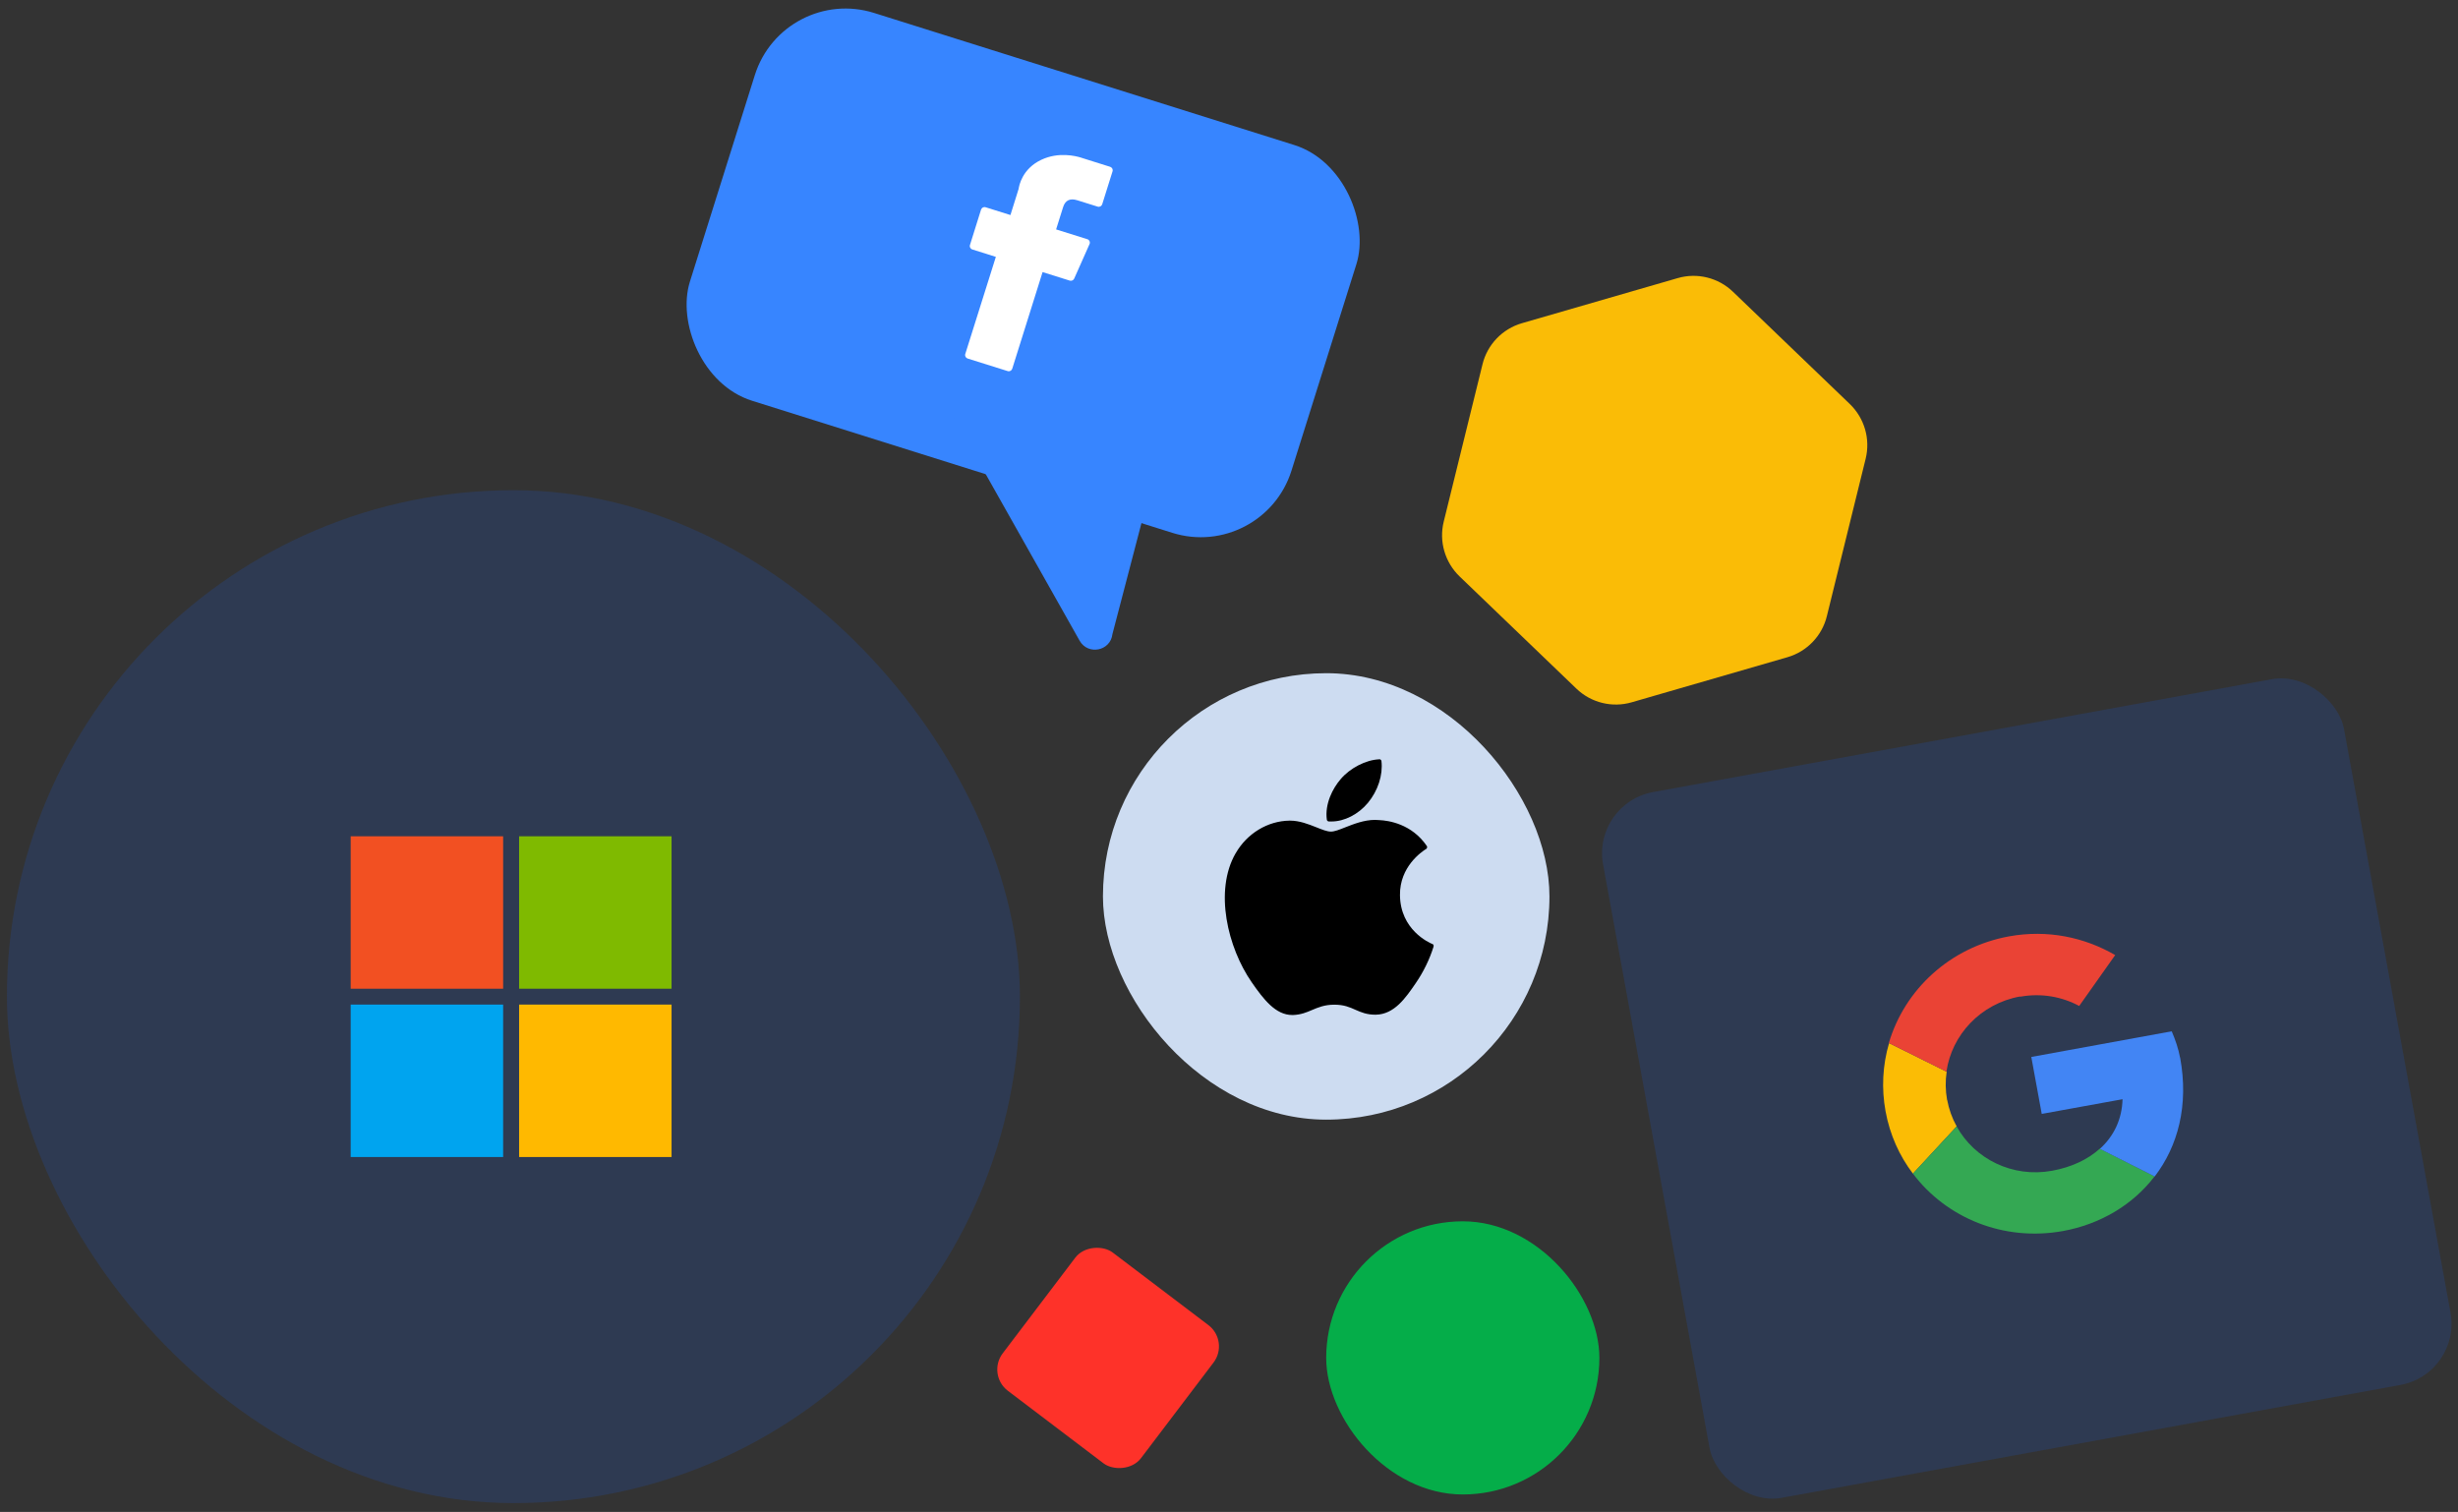 <?xml version="1.0" encoding="UTF-8"?>
<svg id="Layer_1" data-name="Layer 1" xmlns="http://www.w3.org/2000/svg" viewBox="0 0 230.88 142.03">
  <rect x="0" y="0" width="230.88" height="142.03" fill="#333333" stroke="none"/>
  <defs>
    <style>
      .cls-1 {
        fill: #fff;
      }

      .cls-2 {
        fill: #2e3a52;
      }

      .cls-3 {
        fill: #cddcf1;
      }

      .cls-4 {
        fill: #fe3229;
      }

      .cls-5 {
        fill: #3785ff;
      }

      .cls-6 {
        fill: #05ad49;
      }

      .cls-7 {
        fill: #fabc06;
      }

      .cls-8 {
        fill: #7fba00;
      }

      .cls-9 {
        fill: #4285f4;
      }

      .cls-10 {
        fill: #fbbc05;
      }

      .cls-11 {
        fill: #f25022;
      }

      .cls-12 {
        fill: #ffb900;
      }

      .cls-13 {
        fill: #34a853;
      }

      .cls-14 {
        fill: #ea4335;
      }

      .cls-15 {
        fill: #00a4ef;
      }
    </style>
  </defs>
  <rect class="cls-2" x=".65" y="46.05" width="95.15" height="95.15" rx="47.57" ry="47.57"/>
  <rect class="cls-5" x="66.49" y="6.54" width="59.23" height="38.19" rx="8.93" ry="8.93" transform="translate(12.11 -27.64) rotate(17.45)"/>
  <path class="cls-5" d="m104.49,59.57l6.14-23.48c.13-1.12-4.22-2.44-5.32-2.22l-14.6,2.94c-1.1.22-1.67,1.45-1.11,2.43l11.81,20.95c.79,1.39,2.9.97,3.08-.62Z"/>
  <rect class="cls-3" x="103.6" y="63.24" width="41.94" height="41.94" rx="20.97" ry="20.97"/>
  <path class="cls-7" d="m157.57,26.13l-14.61,4.23c-1.84.53-3.26,2.01-3.71,3.87l-3.64,14.77c-.46,1.86.11,3.82,1.49,5.15l10.97,10.54c1.38,1.33,3.37,1.82,5.21,1.28l14.61-4.23c1.84-.53,3.26-2.01,3.71-3.87l3.64-14.77c.46-1.86-.11-3.82-1.49-5.15l-10.97-10.54c-1.38-1.33-3.37-1.82-5.21-1.28Z"/>
  <rect class="cls-6" x="124.57" y="114.73" width="25.66" height="25.66" rx="12.83" ry="12.83"/>
  <rect class="cls-4" x="95.94" y="119.41" width="16.3" height="16.3" rx="2.51" ry="2.51" transform="translate(-60.45 133.41) rotate(-52.82)"/>
  <rect class="cls-2" x="155" y="68.56" width="70.75" height="67.39" rx="5.84" ry="5.84" transform="translate(-15.26 35.83) rotate(-10.34)"/>
  <path class="cls-10" d="m182.89,103.33c-.16-.9-.17-1.79-.04-2.65l-5.41-2.69c-.61,2.08-.72,4.27-.33,6.4.4,2.2,1.3,4.19,2.57,5.86l4.11-4.44c-.43-.77-.73-1.61-.89-2.48"/>
  <path class="cls-14" d="m189.76,93.63c1.99-.36,3.92,0,5.54.87l3.38-4.78c-2.9-1.68-6.36-2.41-9.96-1.76-5.59,1.02-9.83,5.03-11.3,10.02l5.41,2.69c.5-3.46,3.2-6.38,6.91-7.06"/>
  <path class="cls-13" d="m192.75,109.98c-3.71.68-7.27-1.1-8.96-4.16l-4.11,4.43c3.14,4.16,8.51,6.41,14.11,5.39,3.45-.63,6.53-2.43,8.59-5.13l-5.15-2.6c-1.13,1.02-2.66,1.74-4.48,2.07"/>
  <path class="cls-9" d="m204.77,99.34c-.15-.82-.44-1.67-.78-2.46l-13.19,2.41.98,5.35,7.59-1.38c-.05,1.89-.82,3.48-2.13,4.66l5.15,2.6c2.17-2.84,3.22-6.66,2.39-11.17"/>
  <path d="m116.06,80.16c-2.03,3.52-.74,8.87,1.51,12.11,1.12,1.62,2.25,3.08,3.81,3.08h.09c.73-.03,1.26-.25,1.77-.47.57-.24,1.17-.5,2.09-.5s1.45.24,1.99.48,1.09.47,1.91.46c1.75-.03,2.82-1.6,3.77-2.99.71-1.04,1.27-2.18,1.65-3.39v-.02c.04-.1,0-.2-.1-.24h-.01c-.31-.13-3.01-1.33-3.04-4.6-.03-2.66,2.03-4.06,2.44-4.32h.02s.08-.09.09-.14c.01-.05,0-.11-.03-.15-1.42-2.08-3.59-2.39-4.47-2.43-.13-.01-.26-.02-.39-.02-1.03,0-2.01.39-2.8.7-.55.22-1.02.4-1.34.4-.37,0-.84-.19-1.39-.41-.73-.29-1.57-.62-2.45-.62h-.06c-2.05.03-3.98,1.2-5.05,3.06Z"/>
  <path d="m129.55,71.33c-1.24.05-2.73.81-3.62,1.86-.76.88-1.5,2.34-1.3,3.81.01.09.09.16.18.17.08,0,.17,0,.26,0,1.21,0,2.52-.67,3.42-1.75.94-1.14,1.42-2.61,1.27-3.92-.01-.1-.1-.18-.2-.18Z"/>
  <path class="cls-1" d="m91.32,23.43l2.22.7-2.87,9.12c-.06.18.04.37.22.43l3.76,1.18c.18.06.37-.04.43-.22l2.85-9.08,2.55.8c.17.05.35-.03.42-.19l1.44-3.24c.08-.17,0-.37-.17-.45-.01,0-.03-.01-.04-.01l-2.93-.92.66-2.1c.2-.63.64-.85,1.32-.64l1.92.6c.18.06.37-.04.43-.22l.97-3.09c.06-.18-.04-.37-.22-.43l-2.64-.83-.12-.04c-.46-.14-2.08-.56-3.71.21-1.8.85-2.09,2.44-2.13,2.73l-.77,2.46-2.33-.73c-.18-.06-.37.04-.43.22l-1.04,3.32c-.06.18.04.37.22.43Z"/>
  <path class="cls-11" d="m32.94,78.56h14.32v14.32h-14.32v-14.32Z"/>
  <path class="cls-8" d="m48.76,78.56h14.32v14.32h-14.32v-14.32Z"/>
  <path class="cls-15" d="m32.94,94.37h14.32v14.32h-14.32v-14.32Z"/>
  <path class="cls-12" d="m48.76,94.37h14.32v14.32h-14.32v-14.32Z"/>
</svg>
